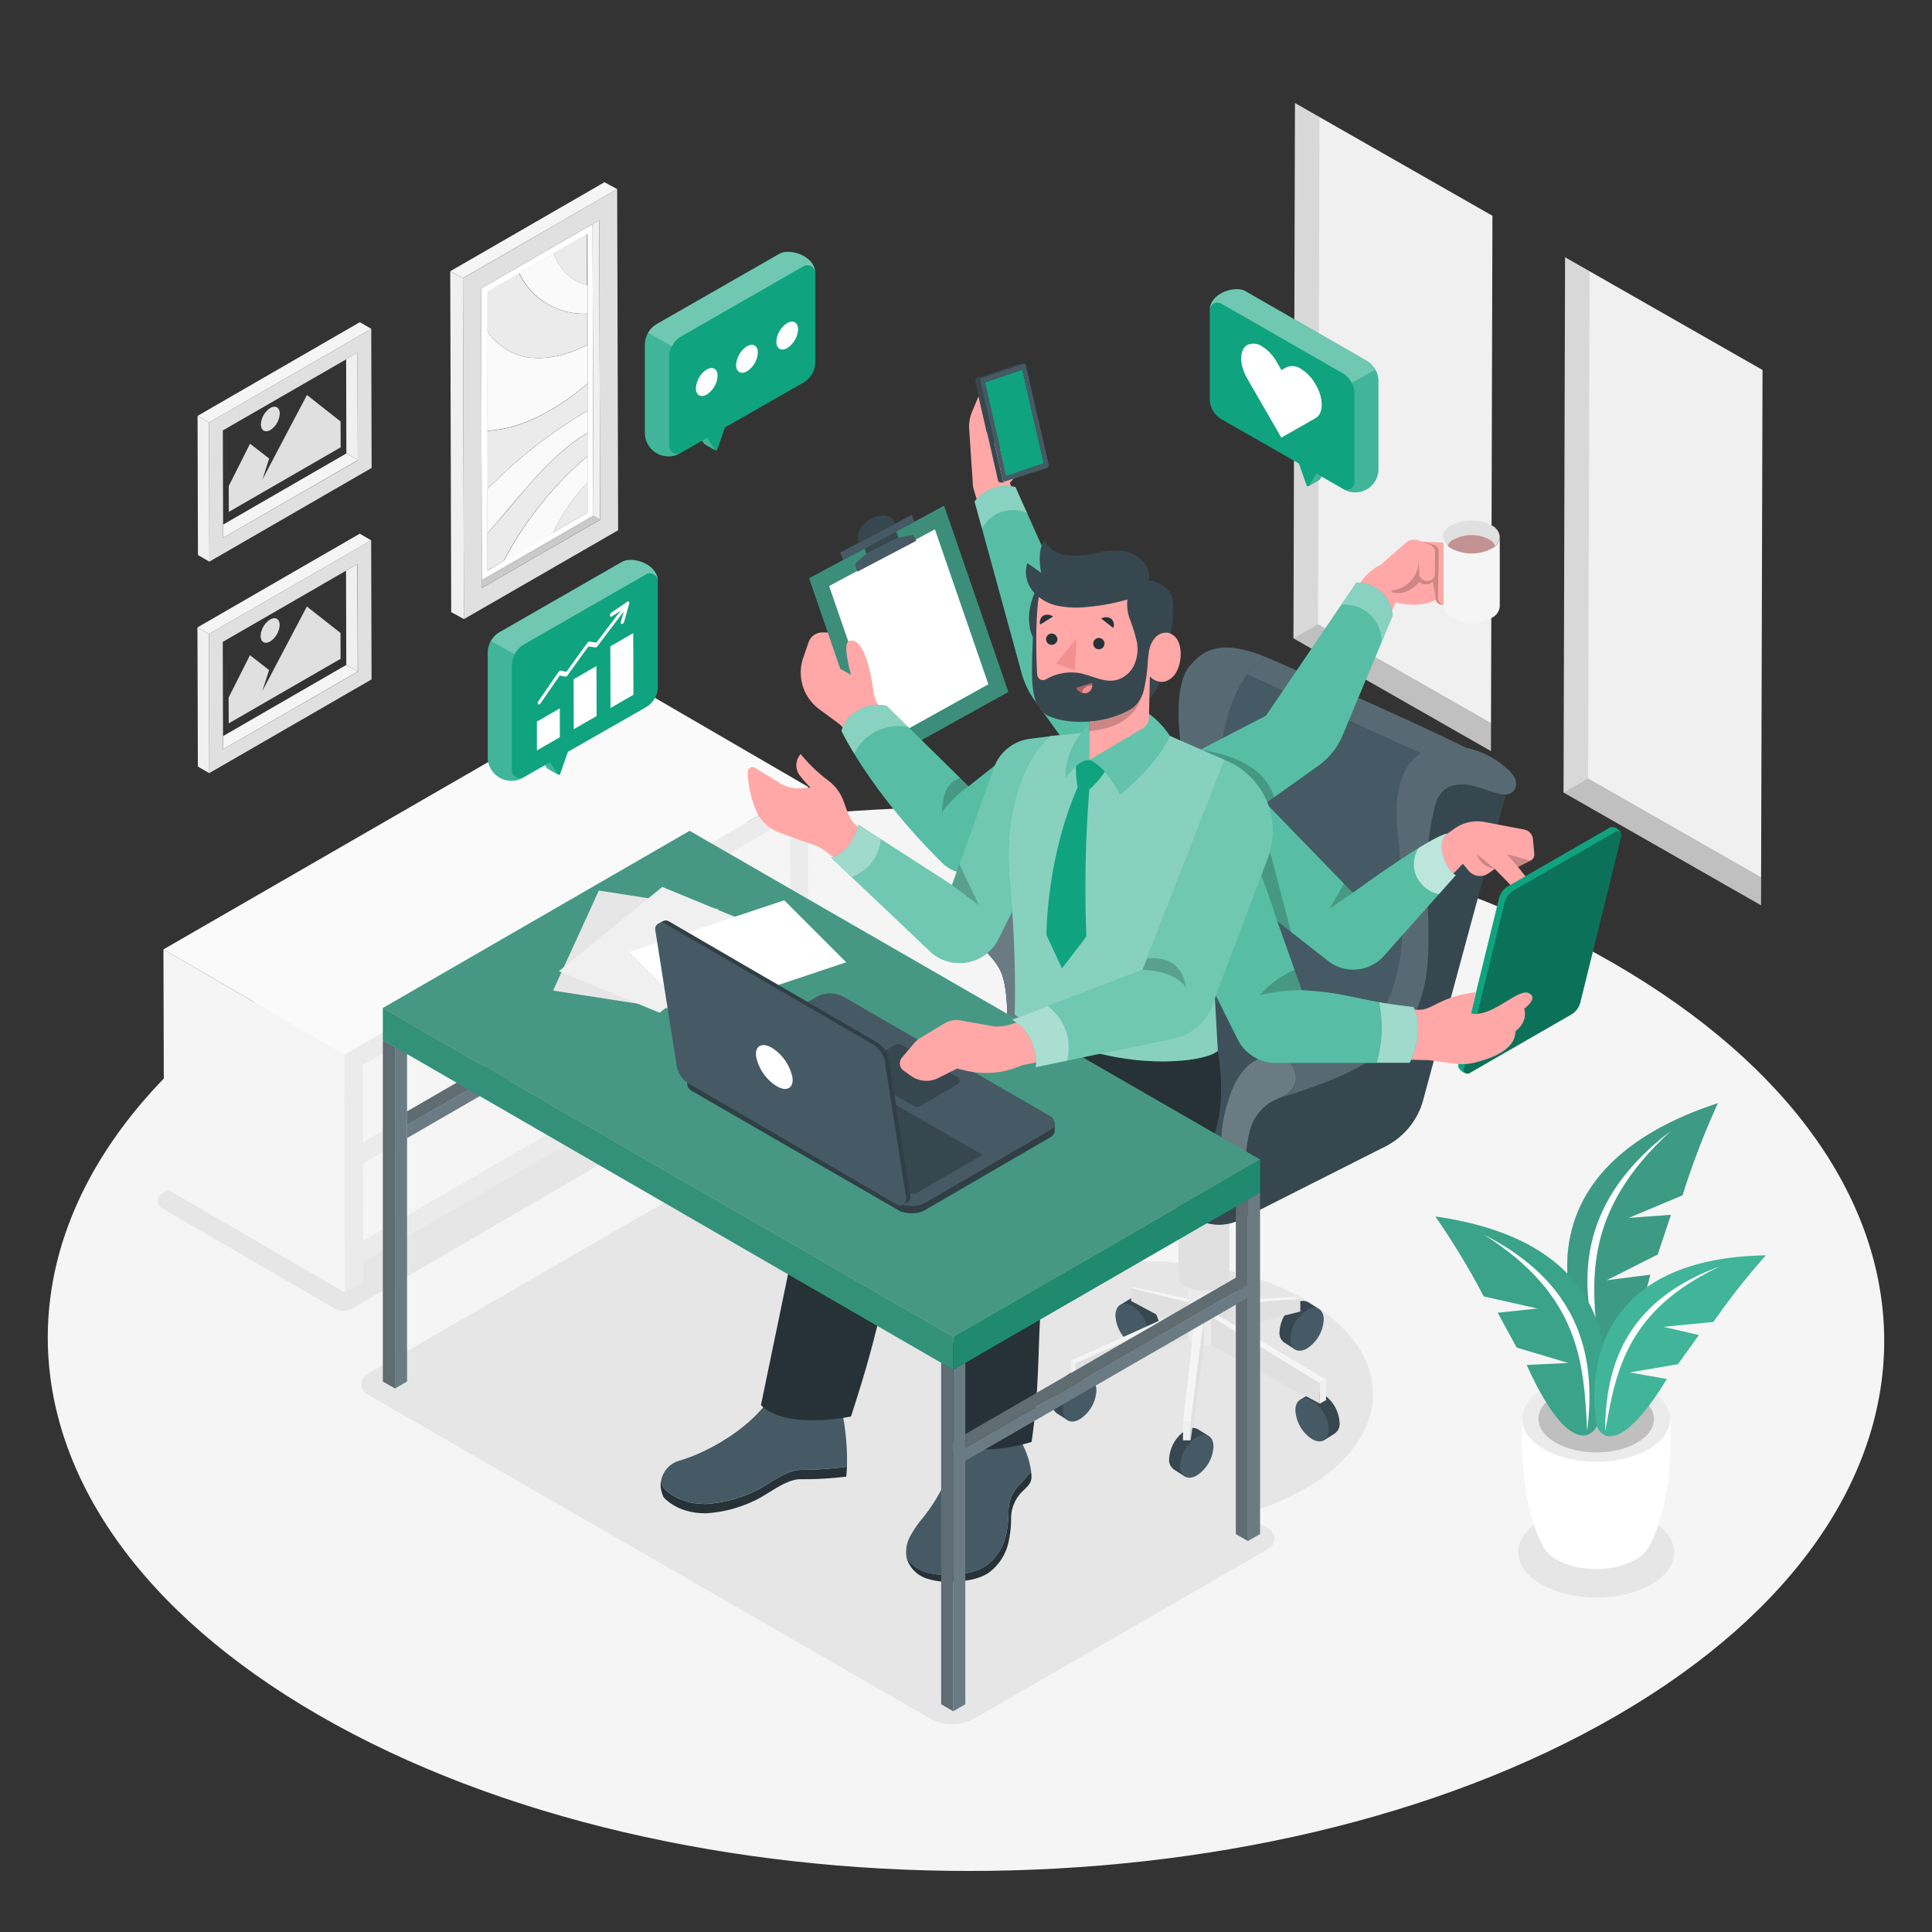 <svg xmlns="http://www.w3.org/2000/svg" viewBox="0 0 500 500"><rect x="0" y="0" width="500" height="500" fill="#333333" stroke="none"/><g id="freepik--Floor--inject-2"><path d="M417.48,249.23c-93.1-53.76-243.56-53.76-336.06,0s-92,140.91,1.09,194.66,243.57,53.75,336.07,0S510.59,303,417.48,249.23Z" style="fill:#f5f5f5"></path></g><g id="freepik--Shadows--inject-2"><path d="M91.17,338.62,220.9,263.14a2.29,2.29,0,0,0,0-4l-45.67-26.55a2.32,2.32,0,0,0-2.31,0L42.05,308.76a2.3,2.3,0,0,0,0,4l44.53,25.87A4.58,4.58,0,0,0,91.17,338.62Z" style="fill:#e6e6e6"></path><path d="M95,355.65l81.88-47.3L242.27,346a43,43,0,0,1,11.65-9.49c23.31-13.46,61-13.46,84.14,0s23,35.28-.27,48.74a70,70,0,0,1-16,6.59l6.57,3.78a3,3,0,0,1,0,5.15l-76,43.86a11.87,11.87,0,0,1-11.87,0L95,360.8A3,3,0,0,1,95,355.65Z" style="fill:#e6e6e6"></path><path d="M427.31,393.49c-7.9-4.57-20.68-4.57-28.54,0s-7.81,12,.09,16.53,20.69,4.57,28.55,0S435.22,398.06,427.31,393.49Z" style="fill:#e6e6e6"></path></g><g id="freepik--Plant--inject-2"><path d="M432.24,367.22l-19.15.56-19.15-.56c-.82,12.93,1.7,26.11,5.18,32.54h0a8.71,8.71,0,0,0,3.79,3.86c5.65,3.26,14.78,3.26,20.39,0a8.47,8.47,0,0,0,3.79-4C430.56,393.19,433.06,380.08,432.24,367.22Z" style="fill:#fff"></path><path d="M426.58,359.38c7.51,4.33,7.54,11.35.09,15.68s-19.57,4.33-27.08,0-7.54-11.35-.08-15.68S419.08,355.05,426.58,359.38Z" style="fill:#ebebeb"></path><path d="M423.62,361.1c5.85,3.38,5.88,8.86.07,12.24s-15.28,3.38-21.13,0-5.88-8.86-.07-12.24S417.76,357.72,423.62,361.1Z" style="fill:#e0e0e0"></path><g style="opacity:0.15"><path d="M423.62,361.1c5.85,3.38,5.88,8.86.07,12.24s-15.28,3.38-21.13,0-5.88-8.86-.07-12.24S417.76,357.72,423.62,361.1Z"></path></g><path d="M444.57,285.52c-43.15,14.12-43.54,43-33.81,63.55,2.45,4.16,9.88,6.39,16.34-19.17l-11.34,1.45L429,324.66l3.43-10.26-11,.82,14-5.88A206.59,206.59,0,0,1,444.57,285.52Z" style="fill:#10A37F"></path><path d="M444.57,285.52c-43.15,14.12-43.54,43-33.81,63.55,2.45,4.16,9.88,6.39,16.34-19.17l-11.34,1.45L429,324.66l3.43-10.26-11,.82,14-5.88A206.59,206.59,0,0,1,444.57,285.52Z" style="opacity:0.2"></path><path d="M444.57,285.52c-43.15,14.12-43.54,43-33.81,63.55,2.45,4.16,9.88,6.39,16.34-19.17l-11.34,1.45L429,324.66l3.43-10.26-11,.82,14-5.88A206.59,206.59,0,0,1,444.57,285.52Z" style="fill:#fff;opacity:0.2"></path><path d="M432.37,292.73C409.61,310,407.56,329.8,414,350.47,411.71,332.27,409.25,313.87,432.37,292.73Z" style="fill:#fff"></path><path d="M371.49,314.84c42.53,6,47.69,32.81,42.05,53.57-1.6,4.28-8.14,7.59-18.41-15.14l10.8-.53-13.41-4-4.9-9L398,338.65l-14-3.15A195.67,195.67,0,0,0,371.49,314.84Z" style="fill:#10A37F"></path><path d="M371.49,314.84c42.53,6,47.69,32.81,42.05,53.57-1.6,4.28-8.14,7.59-18.41-15.14l10.8-.53-13.41-4-4.9-9L398,338.65l-14-3.15A195.67,195.67,0,0,0,371.49,314.84Z" style="fill:#fff;opacity:0.2"></path><path d="M371.49,314.84c42.53,6,47.69,32.81,42.05,53.57-1.6,4.28-8.14,7.59-18.41-15.14l10.8-.53-13.41-4-4.9-9L398,338.65l-14-3.15A195.67,195.67,0,0,0,371.49,314.84Z" style="opacity:0.1"></path><path d="M384.05,319.53c24.06,12.31,29.27,30.4,26.71,50.72C409.86,352.92,409.09,335.38,384.05,319.53Z" style="fill:#fff"></path><path d="M457,324.89c-39,.64-46.66,24.23-43.9,43.57,1,4,6.49,7.76,18.28-11.58l-9.67-1.69,12.54-2.14,5.42-7.54-9.24-2.13,13-1.27A178.26,178.26,0,0,1,457,324.89Z" style="fill:#10A37F"></path><path d="M445.17,327.71c-23.07,8.4-29.78,24.13-29.75,42.73C418.17,354.92,420.83,339.19,445.17,327.71Z" style="fill:#fff"></path><path d="M457,324.89c-39,.64-46.66,24.23-43.9,43.57,1,4,6.49,7.76,18.28-11.58l-9.67-1.69,12.54-2.14,5.42-7.54-9.24-2.13,13-1.27A178.26,178.26,0,0,1,457,324.89Z" style="fill:#fff;opacity:0.2"></path></g><g id="freepik--Windows--inject-2"><polygon points="341.48 30.29 335.14 26.67 334.75 165.19 334.76 165.2 385.85 194.37 385.87 187.11 386.24 55.84 341.48 30.29" style="fill:#f0f0f0"></polygon><polygon points="341.1 161.55 341.48 30.29 335.14 26.67 334.75 165.19 334.76 165.2 341.13 161.57 341.1 161.55" style="opacity:0.1"></polygon><polygon points="385.87 187.11 341.13 161.57 334.76 165.2 385.85 194.37 385.87 187.11" style="opacity:0.2"></polygon><polygon points="411.38 70.2 405.04 66.58 404.65 205.1 404.66 205.11 455.75 234.28 455.77 227.02 456.14 95.75 411.38 70.2" style="fill:#f0f0f0"></polygon><polygon points="411 201.46 411.38 70.2 405.04 66.58 404.65 205.1 404.66 205.11 411.03 201.48 411 201.46" style="opacity:0.1"></polygon><polygon points="455.77 227.02 411.03 201.48 404.66 205.11 455.75 234.28 455.77 227.02" style="opacity:0.2"></polygon></g><g id="freepik--Pictures--inject-2"><polygon points="89.58 92.96 57.67 111.39 57.73 135.77 89.64 117.35 89.58 92.96" style="fill:none"></polygon><polygon points="89.58 92.96 89.64 117.35 92.6 119.07 92.52 91.26 89.58 92.96" style="fill:#f0f0f0"></polygon><polygon points="57.73 135.77 57.74 139.19 92.6 119.07 89.64 117.35 57.73 135.77" style="fill:#f5f5f5"></polygon><path d="M96.08,85.1l-42,24.25.1,36,42-24.25ZM57.74,139.19v-3.42l-.07-24.38L89.58,93l2.94-1.7.08,27.81Z" style="fill:#e0e0e0"></path><polygon points="96.08 85.1 93.13 83.38 51.13 107.63 54.08 109.35 96.08 85.1" style="fill:#f5f5f5"></polygon><polygon points="51.13 107.63 51.23 143.64 54.19 145.36 54.08 109.35 51.13 107.63" style="fill:#f0f0f0"></polygon><polygon points="89.55 147.7 57.64 166.12 57.71 190.51 89.62 172.08 89.55 147.7" style="fill:none"></polygon><polygon points="89.55 147.7 89.62 172.08 92.58 173.8 92.5 146 89.55 147.7" style="fill:#f0f0f0"></polygon><polygon points="57.71 190.51 57.72 193.93 92.58 173.8 89.62 172.08 57.71 190.51" style="fill:#f5f5f5"></polygon><path d="M96.06,139.83l-42,24.25.1,36,42-24.25Zm-38.34,54.1v-3.42l-.07-24.39L89.55,147.7l3-1.7.08,27.8Z" style="fill:#e0e0e0"></path><polygon points="96.06 139.84 93.1 138.12 51.1 162.37 54.06 164.08 96.06 139.84" style="fill:#f5f5f5"></polygon><polygon points="51.1 162.37 51.21 198.38 54.16 200.09 54.06 164.08 51.1 162.37" style="fill:#f0f0f0"></polygon><path d="M138.88,108h0c.38-.18.76-.36,1.15-.56h0C139.64,107.64,139.26,107.82,138.88,108Z" style="fill:none"></path><path d="M138.46,108.2h0l.42-.21h0Z" style="fill:none"></path><polygon points="151.9 60.49 143.17 65.52 134.3 70.64 143.17 65.52 151.9 60.49" style="fill:none"></polygon><polygon points="151.98 89.25 151.95 81.15 151.93 73.76 151.95 81.15 151.98 89.25" style="fill:none"></polygon><path d="M140,107.44l.24-.12-.24.12Z" style="fill:none"></path><polygon points="152.08 124.74 152.06 117.97 152.04 112.05 152.06 117.97 152.08 124.74" style="fill:none"></polygon><path d="M135.07,109.6c1.13-.4,2.26-.87,3.39-1.39h0C137.33,108.73,136.2,109.2,135.07,109.6Z" style="fill:none"></path><polygon points="125.98 85.47 126.05 111.47 126.1 126.54 126.05 111.47 125.98 85.47" style="fill:none"></polygon><path d="M152.06,118l0-5.92-.27.15-.49.29c-4.38,2.64-8.77,6.8-12.86,11.28-.68.75-1.35,1.5-2,2.25-3.45,4-6.82,8.13-10.29,12l0,9.57,4.17-2.41A91.88,91.88,0,0,1,152.06,118Z" style="fill:#ebebeb"></path><path d="M152.1,132.66l0-7.92a50,50,0,0,0-8.88,13Z" style="fill:#ebebeb"></path><path d="M143.2,137.79a50,50,0,0,1,8.88-13l0-6.77a91.88,91.88,0,0,0-21.73,27.25l12.87-7.43Z" style="fill:#fafafa"></path><path d="M138.46,108.2h0" style="fill:none;stroke:gray;stroke-linecap:round;stroke-linejoin:round;stroke-width:0px"></path><path d="M138.88,108h0" style="fill:none;stroke:gray;stroke-linecap:round;stroke-linejoin:round;stroke-width:0px"></path><path d="M134.47,109.81l.6-.21c1.13-.4,2.26-.87,3.39-1.4l.42-.2c.38-.18.76-.36,1.15-.56.66-.33,1.32-.69,2-1.06-.66.37-1.32.73-2,1.06l.24-.12c.58-.3,1.16-.61,1.74-.94l.37-.21.31-.18a63,63,0,0,0,8.93-6.4l.39-.33,0-10c-6.35,3.25-12.6,4.26-17.64,2.69A15.48,15.48,0,0,1,126,85.47l.07,26A30.62,30.62,0,0,0,134.47,109.81Z" style="fill:#fafafa"></path><path d="M138.42,123.77c4.09-4.48,8.48-8.64,12.86-11.28l.49-.29.27-.15v-5.74a124.28,124.28,0,0,0-23.4,17.81c-.84.81-1.69,1.63-2.53,2.42l0,11.52c3.47-3.91,6.84-8.09,10.29-12C137.07,125.27,137.74,124.52,138.42,123.77Z" style="fill:#fafafa"></path><path d="M152,106.31l0-7-.39.33a63,63,0,0,1-8.93,6.4l-.31.18-.37.21c-.58.33-1.16.64-1.74.94l-.24.12-.16.09h0l.16-.09c-.39.2-.77.38-1.15.56l-.42.21c-1.13.52-2.26,1-3.39,1.39l.64-.24-.64.24-.6.21a30.62,30.62,0,0,1-8.42,1.66l0,15.07c.84-.79,1.69-1.61,2.53-2.42A124.28,124.28,0,0,1,152,106.31Z" style="fill:#ebebeb"></path><path d="M152,81.15l0-7.39c-4-.94-7.12-3.87-8.76-8.24l-8.87,5.12A18.32,18.32,0,0,0,152,81.15Z" style="fill:#fafafa"></path><path d="M134.34,91.94c5,1.57,11.29.56,17.64-2.69l0-8.1A18.32,18.32,0,0,1,134.3,70.64L126,75.46l0,10A15.48,15.48,0,0,0,134.34,91.94Z" style="fill:#ebebeb"></path><path d="M153.35,58,124.48,74.64l.22,75.52,28.87-16.67Zm-27.19,89.66,0-9.57,0-11.52,0-15.07-.07-26,0-10,8.35-4.82,8.87-5.12,8.73-5,0,13.27,0,7.39,0,8.1,0,10,0,7v5.74l0,5.92,0,6.77,0,7.92-8.9,5.13h0l-12.87,7.43Z" style="fill:#fff"></path><path d="M139.85,107.54h0" style="fill:none;stroke:gray;stroke-linecap:round;stroke-linejoin:round;stroke-width:0px"></path><path d="M139.87,107.53l.16-.09" style="fill:none;stroke:gray;stroke-linecap:round;stroke-linejoin:round;stroke-width:0px"></path><path d="M142,106.38c-.66.37-1.32.73-2,1.06" style="fill:none;stroke:gray;stroke-linecap:round;stroke-linejoin:round;stroke-width:0px"></path><line x1="140.03" y1="107.44" x2="140.03" y2="107.44" style="fill:none;stroke:gray;stroke-linecap:round;stroke-linejoin:round;stroke-width:0px"></line><path d="M135.07,109.6l.64-.24" style="fill:none;stroke:gray;stroke-linecap:round;stroke-linejoin:round;stroke-width:0px"></path><path d="M151.93,73.76l0-13.27-8.73,5C144.81,69.89,147.92,72.82,151.93,73.76Z" style="fill:#ebebeb"></path><polygon points="153.57 133.49 124.69 150.16 124.7 152.16 155.3 134.5 153.57 133.49" style="fill:#cacaca"></polygon><polygon points="153.35 57.97 153.57 133.49 155.3 134.5 155.08 56.97 153.35 57.97" style="fill:#f0f0f0"></polygon><path d="M159.72,48.93,119.81,72l.25,88.23,39.91-23Zm-35,103.23v-2l-.22-75.52L153.35,58l1.73-1,.22,77.53Z" style="fill:#e0e0e0"></path><polygon points="159.72 48.93 156.43 47.16 116.52 70.2 119.81 71.97 159.72 48.93" style="fill:#f5f5f5"></polygon><polygon points="116.52 70.2 116.77 158.43 120.06 160.2 119.81 71.97 116.52 70.2" style="fill:#f0f0f0"></polygon><polygon points="79.44 102.22 88.14 109.08 88.16 115.77 59.21 132.48 59.2 125.79 64.71 114.83 69.66 118.67 67.91 124.12 70.45 119.28 79.44 102.22" style="fill:#e0e0e0"></polygon><path d="M69.93,105.6c1.36-.79,2.47-.16,2.47,1.41A5.42,5.42,0,0,1,70,111.27c-1.37.78-2.47.15-2.48-1.41A5.42,5.42,0,0,1,69.93,105.6Z" style="fill:#e0e0e0"></path><polygon points="79.42 156.96 88.12 163.81 88.14 170.5 59.19 187.21 59.17 180.52 64.69 169.56 69.64 173.41 67.89 178.85 70.43 174.02 79.42 156.96" style="fill:#e0e0e0"></polygon><path d="M69.91,160.33c1.36-.79,2.47-.16,2.47,1.41A5.39,5.39,0,0,1,69.92,166c-1.36.79-2.47.15-2.47-1.41A5.41,5.41,0,0,1,69.91,160.33Z" style="fill:#e0e0e0"></path></g><g id="freepik--side-table--inject-2"><polygon points="200.09 265.37 204.63 268.01 204.61 262.76 200.09 265.37" style="fill:#e6e6e6"></polygon><polygon points="204.5 237.39 204.5 237.33 204.5 237.33 204.5 237.33 204.5 237.39" style="fill:#787878"></polygon><rect x="149.24" y="205.41" height="127.6" style="fill:#cfcfcf"></rect><polygon points="204.43 211.87 93.9 275.63 93.9 275.63 204.43 211.87" style="fill:#cfcfcf"></polygon><path d="M204.61,262.76l0,5.25,4.72-2.73-.18-61.62-120,69.25.18,61.63L94,331.81l0-5.24,106.09-61.2ZM93.9,275.63h0l110.53-63.76.06,20L94,295.62ZM94,301.09h0L204.5,237.33h0v.06l.06,19.93L94,321.07Z" style="fill:#ebebeb"></path><polygon points="204.56 257.31 204.5 237.39 204.5 237.33 93.97 301.09 93.97 301.09 94.03 321.07 204.56 257.31" style="fill:#f5f5f5"></polygon><polygon points="204.49 231.86 204.43 211.87 93.9 275.63 93.9 275.63 93.96 295.62 204.49 231.86" style="fill:#f5f5f5"></polygon><polygon points="89.12 272.91 42.3 245.7 42.47 307.32 89.3 334.54 89.12 272.91" style="fill:#f5f5f5"></polygon><polygon points="89.12 272.91 209.18 203.66 162.35 176.45 42.3 245.7 89.12 272.91" style="fill:#fafafa"></polygon></g><g id="freepik--Character--inject-2"><path d="M273.65,365.86h0l2.7,1.72,0,0h0a3,3,0,0,0,3-.32,9.45,9.45,0,0,0,4.31-7.45,3.07,3.07,0,0,0-1.21-2.73h0l0,0,0,0-.8-.5,25.85-10.51a1.9,1.9,0,0,0,1,1.51l-2.33,20.33v2.75a9.65,9.65,0,0,0-3.56,6.94,3,3,0,0,0,1.35,2.8h0l2.7,1.72.05,0h0a3.07,3.07,0,0,0,3-.32,9.47,9.47,0,0,0,4.31-7.46,3.07,3.07,0,0,0-1.21-2.73h0l0,0,0,0L310,369.87h0a2.37,2.37,0,0,0-1.44-.32l3-21.18h0a6.56,6.56,0,0,0,1.89-.3h0l24.48,13.23-1.41.89,0,0,0,0h0a3,3,0,0,0-1.21,2.73,9.47,9.47,0,0,0,4.3,7.45,3,3,0,0,0,3,.32h0l0,0,2.7-1.72h0a3,3,0,0,0,1.34-2.81,9.59,9.59,0,0,0-3.5-6.89V357L320.4,343.48l12-3a8.82,8.82,0,0,0-1.28,4.27,3,3,0,0,0,1.35,2.81h0l2.7,1.73.05,0h0a3,3,0,0,0,3-.32,9.47,9.47,0,0,0,4.3-7.45,3,3,0,0,0-1.21-2.73h0l0,0,0,0L338.56,337h0a2.55,2.55,0,0,0-2-.2v-.68l-1.46-.5-19.53,1v-3.45c.21-.1.42-.18.61-.29a3.31,3.31,0,0,0,1.94-2.68V307.65H305v22.59a3.25,3.25,0,0,0,1.91,2.68,6.31,6.31,0,0,0,.64.31v2.9l-14.11-3.05-.68.27v2.59l0,0h0L290,337.68l0,0,0,0h0a3,3,0,0,0-1.21,2.73,9.31,9.31,0,0,0,2.13,5.5l-13.64,6.14v3.23a5.68,5.68,0,0,0-.56.27,9.51,9.51,0,0,0-4.31,7.45A3,3,0,0,0,273.65,365.86Zm8.13-14.57,9.88-4.4h0l-13.36,5.94Zm17.47-11.11,2,1.07-1.38.63A9.92,9.92,0,0,0,299.25,340.18Zm8.27-.36-7.44,3.31h0Z" style="fill:#e0e0e0"></path><path d="M339.21,342.49l2.16-3.7L338.56,337h0a3,3,0,0,0-3.12.26,9.54,9.54,0,0,0-4.31,7.45,3,3,0,0,0,1.35,2.81h0l2.76,1.76,2.27-3.9A10.33,10.33,0,0,0,339.21,342.49Z" style="fill:#37474f"></path><path d="M338.25,339.05c2.38-1.37,4.32-.27,4.33,2.47a9.47,9.47,0,0,1-4.3,7.45c-2.39,1.38-4.33.28-4.34-2.47A9.51,9.51,0,0,1,338.25,339.05Z" style="fill:#455a64"></path><path d="M292.05,341.44l-2.16-3.71L292.7,336h0a3,3,0,0,1,3.12.26,9.47,9.47,0,0,1,4.3,7.45,2.94,2.94,0,0,1-1.34,2.8h0L296,348.24l-2.28-3.91A10.35,10.35,0,0,1,292.05,341.44Z" style="fill:#37474f"></path><path d="M293,338c-2.38-1.38-4.32-.28-4.33,2.46a9.5,9.5,0,0,0,4.3,7.46c2.39,1.37,4.33.27,4.34-2.47A9.51,9.51,0,0,0,293,338Z" style="fill:#455a64"></path><path d="M307.52,332.26h8v13.8h0a2,2,0,0,1-1.18,1.64,6.23,6.23,0,0,1-5.67,0,2,2,0,0,1-1.16-1.64h0Z" style="fill:#ebebeb"></path><polygon points="336.52 336.13 336.52 339.42 315.53 344.71 315.53 337.74 336.52 336.13" style="fill:#e0e0e0"></polygon><polygon points="336.52 336.13 335.06 335.63 315.53 336.66 315.53 337.74 336.52 336.13" style="fill:#f5f5f5"></polygon><path d="M338.62,366l-2.16-3.7,2.81-1.78h0a3,3,0,0,1,3.12.26,9.5,9.5,0,0,1,4.3,7.45,3,3,0,0,1-1.34,2.81h0l-2.76,1.75-2.28-3.9A10.4,10.4,0,0,1,338.62,366Z" style="fill:#37474f"></path><path d="M339.58,362.52c-2.38-1.38-4.32-.28-4.33,2.46a9.47,9.47,0,0,0,4.3,7.45c2.39,1.38,4.33.28,4.34-2.46A9.51,9.51,0,0,0,339.58,362.52Z" style="fill:#455a64"></path><path d="M310.67,375.36l2.17-3.71L310,369.87h0a3,3,0,0,0-3.12.26,9.51,9.51,0,0,0-4.31,7.45,3,3,0,0,0,1.35,2.8h0l2.75,1.76,2.28-3.91A10.11,10.11,0,0,0,310.67,375.36Z" style="fill:#37474f"></path><path d="M309.72,371.92c2.38-1.38,4.32-.27,4.33,2.46a9.47,9.47,0,0,1-4.31,7.46c-2.38,1.37-4.32.27-4.33-2.47A9.47,9.47,0,0,1,309.72,371.92Z" style="fill:#455a64"></path><path d="M280.37,360.82l2.17-3.7-2.81-1.78h0a3,3,0,0,0-3.12.26,9.51,9.51,0,0,0-4.31,7.45,3,3,0,0,0,1.35,2.81h0l2.75,1.75,2.28-3.9A10.3,10.3,0,0,0,280.37,360.82Z" style="fill:#37474f"></path><path d="M279.42,357.39c2.38-1.38,4.32-.28,4.33,2.46a9.45,9.45,0,0,1-4.31,7.45c-2.38,1.38-4.32.28-4.33-2.46A9.45,9.45,0,0,1,279.42,357.39Z" style="fill:#455a64"></path><polygon points="341.56 357.94 341.56 363.26 313.46 348.08 313.46 340.73 341.56 357.94" style="fill:#e0e0e0"></polygon><polygon points="343.19 357.02 315.07 340.32 313.46 340.73 341.56 357.94 343.19 357.02" style="fill:#f5f5f5"></polygon><polygon points="343.19 362.35 341.56 363.26 341.56 357.94 343.19 357.02 343.19 362.35" style="fill:#f0f0f0"></polygon><polygon points="311.57 340.73 308.14 367.9 308.14 372.75 311.57 348.38 311.57 340.73" style="fill:#e0e0e0"></polygon><rect x="306.16" y="367.9" width="1.98" height="4.86" style="fill:#f0f0f0"></rect><polygon points="306.16 367.9 309.28 340.73 311.57 340.73 308.14 367.9 306.16 367.9" style="fill:#f5f5f5"></polygon><polygon points="278.3 352.83 278.3 357.94 307.52 346.06 307.52 339.82 278.3 352.83" style="fill:#e0e0e0"></polygon><polygon points="277.17 357.18 278.3 357.94 278.3 352.83 277.17 352.1 277.17 357.18" style="fill:#f0f0f0"></polygon><polygon points="281.78 351.29 278.3 352.83 277.17 352.1 307.52 338.43 307.52 339.82 281.78 351.29" style="fill:#f5f5f5"></polygon><polygon points="292.73 333.35 292.73 336.69 301.25 341.25 307.52 338.43 307.52 337.06 292.73 333.35" style="fill:#e0e0e0"></polygon><polygon points="292.73 333.35 293.4 333.08 307.52 336.13 307.52 337.06 292.73 333.35" style="fill:#f5f5f5"></polygon><path d="M305,307.65h13.11v22.59h0a3.31,3.31,0,0,1-1.94,2.68,10.21,10.21,0,0,1-9.26,0,3.25,3.25,0,0,1-1.91-2.68h0Z" style="fill:#e0e0e0"></path><path d="M253.36,271.35a7.25,7.25,0,0,1,2.49-2.41l4.9-2.51c0-17.47-2.58-15.76-7.39-22.61s2.56-11.11,8.12-8.07h0s31.06,9.14,39.28,1.07c10.22-10,5.94-35.32,4.72-45.22s0-16.75,2.74-19.64,6.7-7.16,19.56-1.83c0,0,34.67,15,51.64,23.4A22.82,22.82,0,0,1,390.11,199a7.18,7.18,0,0,1,2,2.59,3.06,3.06,0,0,1-.38,3.08,3,3,0,0,1-2,.92l-21.42,79.13a19,19,0,0,1-9.72,11.95L321.1,315.58a12.54,12.54,0,0,1-11.51-.11l-53.4-28.37C250.86,284.06,250.36,275.9,253.36,271.35Z" style="fill:#37474f"></path><path d="M253.36,271.35a8.36,8.36,0,0,0,2.83,2.68l53.4,28.36a12.51,12.51,0,0,0,11.51.12l37.41-18.95a19,19,0,0,0,9.72-11.95l18-66.68.91.28a7.3,7.3,0,0,0,2.36.35h.1l-21.42,79.13a19,19,0,0,1-9.72,11.95L321.1,315.58a12.54,12.54,0,0,1-11.51-.11l-53.4-28.37C250.86,284.06,250.36,275.9,253.36,271.35Z" style="fill:#37474f"></path><path d="M255.85,268.94l38.69-19.85,51,26.22c-1.66.4-3.34.73-5,1.07-4.38.88-8.85,1.85-12.66,4.19s-6.88,6.35-6.91,10.82l1.36,10.51h0l-1.18.61a12.51,12.51,0,0,1-11.51-.12L256.19,274a8.36,8.36,0,0,1-2.83-2.68A7.25,7.25,0,0,1,255.85,268.94Z" style="fill:#455a64"></path><path d="M255.85,268.94l38.69-19.85,51,26.22c-1.66.4-3.34.73-5,1.07-4.38.88-8.85,1.85-12.66,4.19s-6.88,6.35-6.91,10.82l1.36,10.51h0l-1.18.61a12.51,12.51,0,0,1-11.51-.12L256.19,274a8.36,8.36,0,0,1-2.83-2.68A7.25,7.25,0,0,1,255.85,268.94Z" style="opacity:0.1"></path><path d="M261.48,235.75s31.06,9.14,39.28,1.07c10.22-10,5.94-35.32,4.72-45.22s0-16.75,2.74-19.64,6.7-7.16,19.56-1.83c-13,6.7-14.69,38.54-10.58,51.32-10.2,10.5-9.5,26.76-9.7,34.31,0,0-26.53,6.48-40.39,14.1Z" style="fill:#455a64"></path><path d="M261.48,235.75s31.06,9.14,39.28,1.07c10.22-10,5.94-35.32,4.72-45.22s0-16.75,2.74-19.64,6.7-7.16,19.56-1.83c-13,6.7-14.69,38.54-10.58,51.32-10.2,10.5-9.5,26.76-9.7,34.31,0,0-26.53,6.48-40.39,14.1Z" style="fill:#fff;opacity:0.1"></path><path d="M267.11,269.86l-6.36-3.43c0-17.47-2.58-15.76-7.39-22.61s2.56-11.11,8.12-8.07S269.28,248,267.11,269.86Z" style="fill:#455a64"></path><path d="M267.11,269.86l-6.36-3.43c0-17.47-2.58-15.76-7.39-22.61s2.56-11.11,8.12-8.07S269.28,248,267.11,269.86Z" style="fill:#fff;opacity:0.2"></path><path d="M327.78,170.13s34.8,15.07,51.73,23.45l-1.23,6.18-55.49-25.2A14.8,14.8,0,0,1,327.78,170.13Z" style="fill:#455a64"></path><path d="M327.78,170.13s34.8,15.07,51.73,23.45l-1.23,6.18-55.49-25.2A14.8,14.8,0,0,1,327.78,170.13Z" style="fill:#fff;opacity:0.1"></path><path d="M317.2,221.45c-3.51-10.91-2.79-35.7,5.59-46.89l55.49,25.2L365.6,263.33l-20.1,12-38-19.55C307.7,248.21,307,232,317.2,221.45Z" style="fill:#455a64"></path><path d="M351.55,234.2c-.94-.55-1.71-.11-1.71,1a3.72,3.72,0,0,0,1.7,2.94c.94.55,1.7.11,1.71-1A3.75,3.75,0,0,0,351.55,234.2Z" style="fill:#455a64"></path><path d="M343,229.15c-.94-.54-1.71-.11-1.71,1a3.77,3.77,0,0,0,1.7,2.95c.94.54,1.71.1,1.71-1A3.75,3.75,0,0,0,343,229.15Z" style="fill:#455a64"></path><path d="M334.37,224.1c-.94-.54-1.7-.1-1.71,1a3.75,3.75,0,0,0,1.7,2.94c.94.54,1.71.11,1.71-1A3.74,3.74,0,0,0,334.37,224.1Z" style="fill:#455a64"></path><path d="M325.79,219.06c-1-.55-1.71-.11-1.72,1a3.75,3.75,0,0,0,1.7,2.94c1,.55,1.71.11,1.71-1A3.71,3.71,0,0,0,325.79,219.06Z" style="fill:#455a64"></path><g style="opacity:0.2"><path d="M351.55,234.2c-.94-.55-1.71-.11-1.71,1a3.72,3.72,0,0,0,1.7,2.94c.94.55,1.7.11,1.71-1A3.75,3.75,0,0,0,351.55,234.2Z" style="fill:#fff"></path><path d="M343,229.15c-.94-.54-1.71-.11-1.71,1a3.77,3.77,0,0,0,1.7,2.95c.94.54,1.71.1,1.71-1A3.75,3.75,0,0,0,343,229.15Z" style="fill:#fff"></path><path d="M334.37,224.1c-.94-.54-1.7-.1-1.71,1a3.75,3.75,0,0,0,1.7,2.94c.94.54,1.71.11,1.71-1A3.74,3.74,0,0,0,334.37,224.1Z" style="fill:#fff"></path><path d="M325.79,219.06c-1-.55-1.71-.11-1.72,1a3.75,3.75,0,0,0,1.7,2.94c1,.55,1.71.11,1.71-1A3.71,3.71,0,0,0,325.79,219.06Z" style="fill:#fff"></path></g><path d="M327.83,280.57c3.81-2.34,8.28-3.31,12.66-4.19,1.67-.34,3.35-.67,5-1.07a31,31,0,0,0,7.75-2.83c6.14-3.39,10.26-9.73,12.24-16.46s2-13.86,1.6-20.86-1.28-14-1.07-21c.12-4.08.74-8.45,3.5-11.45s7.44-4.06,11.6-3.5a24,24,0,0,1,4,.95l1.85,2.15-.71,2.62-18,66.68a19,19,0,0,1-8.29,11.13c-.47.29-.94.57-1.43.82L322.28,301.9l-1.36-10.51C321,286.92,324,282.91,327.83,280.57Z" style="fill:#37474f"></path><path d="M327.78,273.4c13.25-3.77,26.27-4.26,31.06-13.78S364,237,361.59,214.13a34.22,34.22,0,0,1,.21-8.84c1.41-8.54,6.55-12.19,12.46-12.28a23,23,0,0,1,15.85,6,7.18,7.18,0,0,1,2,2.59,3.06,3.06,0,0,1-.38,3.08,3,3,0,0,1-2,.92h-.1a7.3,7.3,0,0,1-2.36-.35l-.91-.28c-1.62-.51-3.21-1.12-4.86-1.53a10.63,10.63,0,0,0-6,0,6.34,6.34,0,0,0-3.83,4.27c-5.58,18.25,1.5,37.86-4.78,52.93-5.14,13.7-22.9,19.39-35.43,23.45h0a7.61,7.61,0,0,0,3.12-2.27,5.26,5.26,0,0,0-.48-6.35A7,7,0,0,0,327.78,273.4Z" style="fill:#455a64"></path><path d="M327.78,273.4c13.25-3.77,26.27-4.26,31.06-13.78S364,237,361.59,214.13a34.22,34.22,0,0,1,.21-8.84c1.41-8.54,6.55-12.19,12.46-12.28a23,23,0,0,1,15.85,6,7.18,7.18,0,0,1,2,2.59,3.06,3.06,0,0,1-.38,3.08,3,3,0,0,1-2,.92h-.1a7.3,7.3,0,0,1-2.36-.35l-.91-.28c-1.62-.51-3.21-1.12-4.86-1.53a10.63,10.63,0,0,0-6,0,6.34,6.34,0,0,0-3.83,4.27c-5.58,18.25,1.5,37.86-4.78,52.93-5.14,13.7-22.9,19.39-35.43,23.45h0a7.61,7.61,0,0,0,3.12-2.27,5.26,5.26,0,0,0-.48-6.35A7,7,0,0,0,327.78,273.4Z" style="fill:#fff;opacity:0.1"></path><path d="M318.59,282.78a19.79,19.79,0,0,1,3.39-5.94,10.19,10.19,0,0,1,5.8-3.44,7,7,0,0,1,6.27,2,5.26,5.26,0,0,1,.48,6.35,7.61,7.61,0,0,1-3.12,2.27,29.31,29.31,0,0,0-2.92,1.44,12.29,12.29,0,0,0-5,7.07,36.81,36.81,0,0,0-1.16,8.76l-.05.57-6.2-3.44A38,38,0,0,1,318.59,282.78Z" style="fill:#455a64"></path><path d="M318.59,282.78a19.79,19.79,0,0,1,3.39-5.94,10.19,10.19,0,0,1,5.8-3.44,7,7,0,0,1,6.27,2,5.26,5.26,0,0,1,.48,6.35,7.61,7.61,0,0,1-3.12,2.27,29.31,29.31,0,0,0-2.92,1.44,12.29,12.29,0,0,0-5,7.07,36.81,36.81,0,0,0-1.16,8.76l-.05.57-6.2-3.44A38,38,0,0,1,318.59,282.78Z" style="fill:#fff;opacity:0.2"></path><path d="M359.44,153v2.61c4.05.8,8,1.67,12.17-.39l-.23-4.52V145l-4.25-.45Z" style="fill:#ffa8a7"></path><path d="M359.44,153c4.62,1.91,7.89-2.39,7.89-2.39a2.52,2.52,0,0,0,3.48-.15l.8,4.76v-11.8l-5.45.24-7.34,7.25Z" style="opacity:0.2"></path><path d="M367.81,140.15l7.42.37a2.22,2.22,0,0,1,2,1.67h0a32.07,32.07,0,0,1,1,7.92v3.94a2.67,2.67,0,0,1-.78,1.89h0a2.67,2.67,0,0,1-2.16.77l-2.36-.24a1.49,1.49,0,0,1-1.35-1.41l-.22-4.4V143a2.17,2.17,0,0,0-1.42-2Z" style="fill:#ffa8a7"></path><path d="M357.4,146.12l6.41-5.64a3.23,3.23,0,0,1,3.23-.61l2.92,1.06a2.17,2.17,0,0,1,1.42,2v5.43a2,2,0,0,1-2.25,2h0a2,2,0,0,1-1.83-1.94l-.17-4a7.73,7.73,0,0,1-7.69,8.43Z" style="fill:#ffa8a7"></path><path d="M372.14,154.73l.21-11.88a1.92,1.92,0,0,0-1.45-1.91l-3.09-.79,2.15.78a2.17,2.17,0,0,1,1.42,2v7.69l.22,4.4a1.49,1.49,0,0,0,1.35,1.41l.59.06-.5-.27A1.67,1.67,0,0,1,372.14,154.73Z" style="opacity:0.2"></path><path d="M357.4,146.12h0a13.68,13.68,0,0,0-5.31,4.61l-23.73,35-25.12,12.11,13.69,17.58,21.68-16.82a23.65,23.65,0,0,0,6.94-8.74l15.68-34Z" style="fill:#ffa8a7"></path><path d="M360.44,159.25a9.21,9.21,0,0,0-9.42-8.48l-23.38,34.45-24.4,12.66,13.69,17.58,24.27-17.31a18.42,18.42,0,0,0,6.29-7.89Z" style="fill:#10A37F"></path><path d="M360.44,159.25a9.21,9.21,0,0,0-9.42-8.48l-23.38,34.45-24.4,12.66,13.69,17.58,24.27-17.31a18.42,18.42,0,0,0,6.29-7.89Z" style="fill:#fff;opacity:0.3"></path><path d="M357.42,153.13a9.35,9.35,0,0,0-6.4-2.36l-3.91,5.75a9.58,9.58,0,0,1,10.48,9.55l2.85-6.82A9.36,9.36,0,0,0,357.42,153.13Z" style="fill:#fff;opacity:0.3"></path><path d="M375.73,141.94a11.31,11.31,0,0,0,10.29,0,3.59,3.59,0,0,0,2.12-3,3.65,3.65,0,0,0-2.15-3,11.33,11.33,0,0,0-10.3,0,3.15,3.15,0,0,0,0,6Z" style="fill:#e0e0e0"></path><path d="M376.43,144.72a9.81,9.81,0,0,0,8.89,0,3.09,3.09,0,0,0,1.82-2.57,3.16,3.16,0,0,0-1.85-2.58,9.81,9.81,0,0,0-8.89,0,2.72,2.72,0,0,0,0,5.15Z" style="fill:#f28f8f"></path><path d="M376.43,144.72a9.81,9.81,0,0,0,8.89,0,3.09,3.09,0,0,0,1.82-2.57,3.16,3.16,0,0,0-1.85-2.58,9.81,9.81,0,0,0-8.89,0,2.72,2.72,0,0,0,0,5.15Z" style="opacity:0.3"></path><path d="M376.43,144.72a9.81,9.81,0,0,0,8.89,0,3.09,3.09,0,0,0,1.82-2.57,3.16,3.16,0,0,0-1.85-2.58,9.81,9.81,0,0,0-8.89,0,2.72,2.72,0,0,0,0,5.15Z" style="fill:#fff;opacity:0.3"></path><path d="M388.14,139a3.59,3.59,0,0,1-2.12,3,11.31,11.31,0,0,1-10.29,0,3.63,3.63,0,0,1-2.15-3h0v17.91h0a3.65,3.65,0,0,0,2.15,3,11.38,11.38,0,0,0,10.29,0,3.61,3.61,0,0,0,2.12-3h0V139Z" style="fill:#f5f5f5"></path><path d="M310.77,194c13.72,2.27,17.54,7.81,19,12.31l-12.86,9.18-13.69-17.58Z" style="opacity:0.2"></path><polygon points="209.4 149.65 226.21 198.35 260.95 179.07 244.33 130.9 209.4 149.65" style="fill:#10A37F"></polygon><polygon points="209.4 149.65 226.21 198.35 260.95 179.07 244.33 130.9 209.4 149.65" style="opacity:0.3"></polygon><polygon points="209.4 149.65 226.21 198.35 260.95 179.07 244.33 130.9 209.4 149.65" style="fill:#fff;opacity:0.2"></polygon><polygon points="255.79 177.09 241.95 136.99 214.58 151.67 228.56 192.2 255.79 177.09" style="fill:#fff"></polygon><polygon points="237.13 139.96 221.91 147.94 221.25 145.91 224.21 143.31 232.54 139.13 236.33 138.42 237.13 139.96" style="fill:#455a64"></polygon><polygon points="232.54 139.13 231.88 137.58 223.75 141.95 224.21 143.31 232.54 139.13" style="fill:#37474f"></polygon><polygon points="236.61 135.05 218.21 144.92 217.42 143 235.98 133.26 236.61 135.05" style="fill:#455a64"></polygon><path d="M231.63,135.54c-1.6-5.06-11.22-.29-9.34,4.91Z" style="fill:#37474f"></path><path d="M264.92,192.2l-14.3,13.42-22.29-21.93a7.75,7.75,0,0,1-2.26-4.57c-1.06-8.32-3.37-14.26-6.33-13.21-1.86.65.52,8.75.52,8.75l-2.78-1.58-3.24-9.4h-1.46a3.71,3.71,0,0,0-3.5,2.49l-1.39,4A11.79,11.79,0,0,0,212,183.52l4.89,3.62a7.5,7.5,0,0,1,1.87,2c9.62,14.58,19.9,27,26.14,33.41a6.67,6.67,0,0,0,8.44.87c13.64-9,24.92-24.26,24.92-24.26Z" style="fill:#ffa8a7"></path><path d="M217.77,189.15a8.78,8.78,0,0,1,4.32-5.35,10.33,10.33,0,0,1,7.38-1.12l21.2,20.83,14.25-11.31,13.35,6.94c-9.19,12.89-17.84,20.76-23.31,25a8.29,8.29,0,0,1-10.88-.61C225.32,205.12,217.77,189.15,217.77,189.15Z" style="fill:#10A37F"></path><path d="M217.77,189.15a8.78,8.78,0,0,1,4.32-5.35,10.33,10.33,0,0,1,7.38-1.12l21.2,20.83,14.25-11.31,13.35,6.94c-9.19,12.89-17.84,20.76-23.31,25a8.29,8.29,0,0,1-10.88-.61C225.32,205.12,217.77,189.15,217.77,189.15Z" style="fill:#fff;opacity:0.3"></path><path d="M226.05,189.65a12.94,12.94,0,0,1,9-1.49l-5.57-5.48a10.33,10.33,0,0,0-7.38,1.12,8.78,8.78,0,0,0-4.32,5.35s1,2.19,3.3,5.88A12.92,12.92,0,0,1,226.05,189.65Z" style="fill:#fff;opacity:0.3"></path><path d="M250.67,203.51a27.73,27.73,0,0,0-6.88,6.71c.17-5.6,1.84-7.91,4.72-8.83Z" style="opacity:0.2"></path><path d="M319.44,199.42l30.71,33.48,26.35-18.5a10.08,10.08,0,0,1,7.72-1.66l10.24,1.94a2.84,2.84,0,0,1,2.28,2.54l.33,3.76a1.79,1.79,0,0,1-1,1.77l-3.22,1.61,2.4,3a2.13,2.13,0,0,1-.33,3h0a2.12,2.12,0,0,1-2.86-.17l-5.2-5.33L385.23,226a3.83,3.83,0,0,1-5.16-.67l-1.49-1.79-21.43,22.31a9.48,9.48,0,0,1-12.71.86L315.73,224Z" style="fill:#ffa8a7"></path><path d="M386.87,224.85,382.14,221h0a5.52,5.52,0,0,0,4.27,3.73Z" style="opacity:0.2"></path><polygon points="392.86 224.36 389.97 221.04 396.08 222.75 392.86 224.36" style="opacity:0.2"></polygon><path d="M374.62,215.72c-3.67,2.57.08,10.06,2.15,10.75l-18.61,20.91a10.62,10.62,0,0,1-14.47,1.3l-29.08-22.79,1.12-1.87,3.71-24.6,30.67,31.65S370,216.48,374.62,215.72Z" style="fill:#10A37F"></path><path d="M374.62,215.72c-3.67,2.57.08,10.06,2.15,10.75l-18.61,20.91a10.62,10.62,0,0,1-14.47,1.3l-29.08-22.79,1.12-1.87,3.71-24.6,30.67,31.65S370,216.48,374.62,215.72Z" style="fill:#fff;opacity:0.3"></path><path d="M374.62,215.72c-1.41.23-4.27,1.77-7.55,3.79a8.16,8.16,0,0,0-.74,6.71,8.3,8.3,0,0,0,6.06,5.18l4.38-4.93C374.7,225.78,371,218.29,374.62,215.72Z" style="fill:#fff;opacity:0.6"></path><polygon points="319.44 199.43 324.52 204.67 334.14 241.2 314.61 225.89 315.73 224.01 319.44 199.43" style="opacity:0.2"></polygon><polygon points="350.11 231.07 344.11 235.15 347.81 228.69 350.11 231.07" style="opacity:0.2"></polygon><path d="M377.41,275.51l10.53-43a5.07,5.07,0,0,1,2.4-3.19l26.29-15.14a.91.91,0,0,1,.5-.13h0a2.47,2.47,0,0,1,2.38,1.67h0a1,1,0,0,1,.07.67L409,259.39a5.1,5.1,0,0,1-2.4,3.19l-26.29,15.14a1,1,0,0,1-.69.11h0a3,3,0,0,1-2.19-1.66l0-.08s0,0,0,0h0A1,1,0,0,1,377.41,275.51Z" style="fill:#10A37F"></path><path d="M378.85,276.59l10.54-43a5.07,5.07,0,0,1,2.4-3.19l26.29-15.14a1,1,0,0,1,1.5,1.12L409,259.39a5.1,5.1,0,0,1-2.4,3.19l-26.29,15.14a1,1,0,0,1-1.5-1.13Z" style="opacity:0.3"></path><path d="M395.58,257c-2.8-1.23-9.43,6.41-14.9,5.3l1.37-5.52c-8.58,1-11,4.1-14,4.51a28.31,28.31,0,0,1-5.62-.23,26.27,26.27,0,0,1,.06,13.18c3,0,5.17.09,5.93.09,3.88,0,8.42,1.65,12.63.81,8-1.89,11.12-4.8,11.15-8.26,0,0,3.28-2.23,2.26-5.8C394.43,261.06,398.38,258.22,395.58,257Z" style="fill:#ffa8a7"></path><path d="M356.91,259.36c-7.52-1.33-10.82-2.62-20-3.09l-6.35-17.81h0c-2.88-8.94-9.71-28.7-15.62-34.7-17,3.63-18.27,11.4-3,48,1.12,2.71,5.4,11.31,8.4,17.27a11,11,0,0,0,9.8,6.05h26.09A32.85,32.85,0,0,0,356.91,259.36Z" style="fill:#10A37F"></path><path d="M365.79,260.61c-3.62-.4-6.46-.83-8.88-1.25a32.85,32.85,0,0,1-.65,15.68h8.57S369,266.92,365.79,260.61Z" style="fill:#10A37F"></path><path d="M356.91,259.36c-7.52-1.33-10.82-2.62-20-3.09l-6.35-17.81h0c-2.88-8.94-9.71-28.7-15.62-34.7-17,3.63-18.27,11.4-3,48,1.12,2.71,5.4,11.31,8.4,17.27a11,11,0,0,0,9.8,6.05h26.09A32.85,32.85,0,0,0,356.91,259.36Z" style="fill:#fff;opacity:0.3"></path><path d="M365.79,260.61c-3.62-.4-6.46-.83-8.88-1.25a32.85,32.85,0,0,1-.65,15.68h8.57S369,266.92,365.79,260.61Z" style="fill:#fff;opacity:0.6"></path><path d="M336.93,256.27A45.64,45.64,0,0,0,326,257.56a24.57,24.57,0,0,1,9.05-6.56Z" style="opacity:0.2"></path><path d="M295.93,308.1c6.12-2.64,14.45-7.05,17.6-12.93s2.84-16.63,1.64-23.19l-49.24-13.65c-1.48,14.28-14.6,23.63-14.6,23.63Z" style="fill:#263238"></path><path d="M227.18,217.9l-4.66-3.45a9.19,9.19,0,0,1-3.16-4.24l-1.1-3a11.43,11.43,0,0,0-3.9-5.2,39.17,39.17,0,0,1-7.14-6.86h0a4.3,4.3,0,0,0-.31,5.43,29.78,29.78,0,0,0,2.85,3.26l-2.57.18a8.88,8.88,0,0,1-5.27-1.29l-6.51-4a1.23,1.23,0,0,0-1.88,1,28.09,28.09,0,0,0,1.88,9.42,10.58,10.58,0,0,0,6.21,6.28c3.45,1.32,6.81,2.47,8.73,3.11a11,11,0,0,1,3.06,1.59l6.83,5.09Z" style="fill:#ffa8a7"></path><path d="M222.12,213.41,228,217.2a11.46,11.46,0,0,1-7.56,9.82l-5.39-5.1S220.24,221.12,222.12,213.41Z" style="fill:#10A37F"></path><path d="M222.12,213.41,228,217.2a11.46,11.46,0,0,1-7.56,9.82l-5.39-5.1S220.24,221.12,222.12,213.41Z" style="fill:#fff;opacity:0.6"></path><path d="M225.81,223A11.73,11.73,0,0,0,228,217.2l18.38,11.85,10.84-30.34a11.44,11.44,0,0,1,9.31-7.5l5.3-.68-4.95,35.52L258.43,243a11.27,11.27,0,0,1-17.24,3.68L220.43,227A11.72,11.72,0,0,0,225.81,223Z" style="fill:#10A37F"></path><path d="M225.81,223A11.73,11.73,0,0,0,228,217.2l18.38,11.85,10.84-30.34a11.44,11.44,0,0,1,9.31-7.5l5.3-.68-4.95,35.52L258.43,243a11.27,11.27,0,0,1-17.24,3.68L220.43,227A11.72,11.72,0,0,0,225.81,223Z" style="fill:#fff;opacity:0.4"></path><polygon points="246.37 229.05 253.33 234.27 248.3 223.64 246.37 229.05" style="opacity:0.2"></polygon><path d="M253.24,102.57l-1.69,4.05a9.73,9.73,0,0,0-.73,4.4l1,15L266,174a26.93,26.93,0,0,0,4.43,8.74l14.33,18.77,11.76-12.74-13.75-18.06L261.32,125l4.18-4.82a7.42,7.42,0,0,0,1.76-4.06l.49-4.67a1.49,1.49,0,0,0-1.2-1.62h0a1.66,1.66,0,0,0-1.87,1l-1.5,3.72a3.17,3.17,0,0,1-1,1.3h0a3.12,3.12,0,0,1-4.45-.68l-2.4-3.42Z" style="fill:#ffa8a7"></path><path d="M262.81,126.06a10.14,10.14,0,0,0-10.58,3.73l12.14,44.32a22.59,22.59,0,0,0,3.43,7.19l15.59,21.62,1.33-1.38,11.76-12.74-13.75-18.06Z" style="fill:#10A37F"></path><path d="M262.81,126.06a10.14,10.14,0,0,0-10.58,3.73l12.14,44.32a22.59,22.59,0,0,0,3.43,7.19l15.59,21.62,1.33-1.38,11.76-12.74-13.75-18.06Z" style="fill:#fff;opacity:0.3"></path><path d="M259.12,132.51a9.2,9.2,0,0,1,6.67.24l-3-6.69a10.14,10.14,0,0,0-10.58,3.73l1.91,7A9.23,9.23,0,0,1,259.12,132.51Z" style="fill:#fff;opacity:0.3"></path><path d="M281.6,189.49l-9.78,1c-8,7.07-12.15,21.89-10.43,38.26a292,292,0,0,1,1.21,33.79c21.71,15.86,49.12,12.85,52.57,9.4l-1.61-28.62a13.9,13.9,0,0,1,1.1-6.61c2-4.76,5.71-14.14,6.2-21.4a37.94,37.94,0,0,0-4-18.7l-14.22-6.21Z" style="fill:#10A37F"></path><g style="opacity:0.5"><path d="M281.6,189.49l-9.78,1c-8,7.07-12.15,21.89-10.43,38.26a292,292,0,0,1,1.21,33.79c21.71,15.86,49.12,12.85,52.57,9.4l-1.61-28.62a13.9,13.9,0,0,1,1.1-6.61c2-4.76,5.71-14.14,6.2-21.4a37.94,37.94,0,0,0-4-18.7l-14.22-6.21Z" style="fill:#fff"></path></g><path d="M278.88,203.76c-8.18,18.83-8.05,38.22-8.05,38.22l4,8.66,6.32-8.27a325,325,0,0,1,.76-38.05Z" style="fill:#10A37F"></path><path d="M278.54,196.65a29.71,29.71,0,0,0,.34,7.11,5.73,5.73,0,0,0,3.05.56,24.92,24.92,0,0,0,4.88-5.91l-4.88-1.76Z" style="fill:#10A37F"></path><path d="M281.93,196.65c4.21,1.55,8,9,8,9,11.06-9.4,12.78-15.26,12.78-15.26a22,22,0,0,0-5.36-5.66Z" style="fill:#10A37F"></path><path d="M281.93,196.65c-3.22.08-6.06,4.57-6.06,4.57-.52-7.85,6.06-13.88,6.06-13.88Z" style="fill:#10A37F"></path><g style="opacity:0.35"><path d="M281.93,196.65c4.21,1.55,8,9,8,9,11.06-9.4,12.78-15.26,12.78-15.26a22,22,0,0,0-5.36-5.66Z" style="fill:#fff"></path><path d="M281.93,196.65c-3.22.08-6.06,4.57-6.06,4.57-.52-7.85,6.06-13.88,6.06-13.88Z" style="fill:#fff"></path></g><path d="M302.68,153.16a8.71,8.71,0,0,0-5.58-3L268,152.9c-3.36,7.22-.68,12-.68,12-.45,11-.83,18,3.94,20.33,2.6,1.27,6.56,1.81,10.64,1.5a25.07,25.07,0,0,0,9.75-2.63l.15-.08a8.34,8.34,0,0,0,4.18-5.57,46.11,46.11,0,0,0,1-6.51,27.12,27.12,0,0,1,.4-3.72,6.67,6.67,0,0,1,1.64-3.29,3.72,3.72,0,0,1,3.35-1.14,2.57,2.57,0,0,1,.6.23C303.79,159.11,304,154.87,302.68,153.16Z" style="fill:#37474f"></path><path d="M292,154a10.43,10.43,0,0,0,.39,6.19,45.79,45.79,0,0,1,1.85,6,10,10,0,0,1-.8,6.07,7.07,7.07,0,0,1-4.64,3.76c-3.13.67-6.19-1.18-9.32-1.8a12.93,12.93,0,0,0-8.77,1.57,1.51,1.51,0,0,1-2.29-1.22c-.37-6.34-.37-16.28.56-20.94Z" style="fill:#ffa8a7"></path><path d="M295,182.32h0Z" style="fill:#ffa8a7"></path><path d="M297.52,175.1s0,2.57-.12,5.64a8.79,8.79,0,0,0,2.71-4.27A4,4,0,0,1,297.52,175.1Z" style="fill:#37474f"></path><path d="M269.48,148.26l-3.62-2.55a7.87,7.87,0,0,0,1.39,7.23,11.44,11.44,0,0,0,6.38,3.81,24.16,24.16,0,0,0,7.5.35,55.28,55.28,0,0,0,10.83-2,8.62,8.62,0,0,0,4.26-2.27,5.76,5.76,0,0,0,.22-6.73,8.39,8.39,0,0,0-6-3.52,22.53,22.53,0,0,0-7.21.58,21.35,21.35,0,0,1-7.2.52,7.52,7.52,0,0,1-5.81-3.9C268.2,143.12,269.48,148.26,269.48,148.26Z" style="fill:#37474f"></path><polygon points="278.62 165.24 273.31 171.76 278.18 173.51 278.62 165.24" style="fill:#f28f8f"></polygon><path d="M282.64,176.75l-4.1,1.28a2.5,2.5,0,0,0,2.76,1.29A2.33,2.33,0,0,0,282.64,176.75Z" style="fill:#f28f8f"></path><path d="M282.64,176.75l-4.1,1.28a2.5,2.5,0,0,0,2.76,1.29A2.33,2.33,0,0,0,282.64,176.75Z" style="opacity:0.3"></path><path d="M280,179.24a2.21,2.21,0,0,0,1.34.08,2.08,2.08,0,0,0,1.33-1.88,2.36,2.36,0,0,0-1.58.3A2.39,2.39,0,0,0,280,179.24Z" style="fill:#f28f8f"></path><path d="M285.84,166.67a1.46,1.46,0,1,1-1.38-1.56A1.46,1.46,0,0,1,285.84,166.67Z" style="fill:#263238"></path><path d="M273.64,165.52a1.46,1.46,0,1,1-1.38-1.55A1.47,1.47,0,0,1,273.64,165.52Z" style="fill:#263238"></path><path d="M272.53,159.56l-3.35,2.09a2.13,2.13,0,0,1,.76-2.28A2.42,2.42,0,0,1,272.53,159.56Z" style="fill:#263238"></path><path d="M285,160.07c1,.81,2.08,1.62,3.11,2.44a2.13,2.13,0,0,0-.51-2.36A2.44,2.44,0,0,0,285,160.07Z" style="fill:#263238"></path><path d="M305,166.15a4.1,4.1,0,0,0-2-2.14,2.57,2.57,0,0,0-.6-.23,3.72,3.72,0,0,0-3.35,1.14,6.67,6.67,0,0,0-1.64,3.29,27.12,27.12,0,0,0-.4,3.72,45.57,45.57,0,0,1-1,6.67,8.2,8.2,0,0,1-4.15,5.41l-.14.08a25.07,25.07,0,0,1-9.75,2.63v9.93l13.76-8.15a3.31,3.31,0,0,0,1.63-2.8c0-1.59.07-3.34.11-5,.07-3.07.12-5.64.12-5.64a4,4,0,0,0,2.59,1.37,3.42,3.42,0,0,0,1.36-.07,5.12,5.12,0,0,0,3-2.62,9.81,9.81,0,0,0,1-4A8.26,8.26,0,0,0,305,166.15Z" style="fill:#ffa8a7"></path><path d="M293.6,183.89a9.39,9.39,0,0,0,1.7-3.58,8.23,8.23,0,0,1-3.52,3.7l-.14.08a25.07,25.07,0,0,1-9.75,2.63v2.53a24.05,24.05,0,0,0,5.76-1.23A12.93,12.93,0,0,0,293.6,183.89Z" style="opacity:0.2"></path><path d="M171.77,385.1c2.81,2.95,7.07,4.2,11.14,4.1a33.82,33.82,0,0,0,11.79-3c3.77-1.55,8.5-5.88,12.57-5.8a98.62,98.62,0,0,0,11.92-.82,61.88,61.88,0,0,0-1.69-16.14l-19-.51c-5.13,7-15.12,12.89-22.68,15.09a6.63,6.63,0,0,0-4.69,5,.49.49,0,0,0,0,.12A8.13,8.13,0,0,0,171.77,385.1Z" style="fill:#455a64"></path><path d="M207.27,380.42c-4.07-.08-8.8,4.25-12.57,5.8a33.82,33.82,0,0,1-11.79,3c-4.07.1-8.33-1.15-11.14-4.1a8.13,8.13,0,0,1-.66-1.94.49.49,0,0,1,0-.12,6,6,0,0,0,0,2.54,8.14,8.14,0,0,0,.66,1.93c2.81,2.95,7.07,4.2,11.14,4.1a33.59,33.59,0,0,0,11.79-3c3.77-1.55,8.5-5.89,12.57-5.81a89.72,89.72,0,0,0,11.74-.68q.13-1.27.18-2.55A98.62,98.62,0,0,1,207.27,380.42Z" style="fill:#263238"></path><path d="M261,391.06a28.59,28.59,0,0,1-.57,5.77,13.39,13.39,0,0,1-5.28,8.42c-2.44,1.6-5.46,2.05-8.38,2.23a18.69,18.69,0,0,1-7.67-.79,8.72,8.72,0,0,1-4.49-3.67s0,.07,0,.1a8,8,0,0,0,5.16,5.38,18.56,18.56,0,0,0,7.67.79c2.92-.18,5.94-.62,8.38-2.23a13.35,13.35,0,0,0,5.28-8.42,27.22,27.22,0,0,0,.57-5.77,9.73,9.73,0,0,1,3.1-7.05c.47-.45.93-.91,1.35-1.39a3.44,3.44,0,0,0,.82-2.52c0-.36-.07-.71-.11-1.05-.7.81-2.34,2.76-2.76,3.15A9.72,9.72,0,0,0,261,391.06Z" style="fill:#263238"></path><path d="M246.45,371a21,21,0,0,1-1.48,11.7,44.42,44.42,0,0,1-6.19,10.18,28.7,28.7,0,0,0-3.24,4.73,8.45,8.45,0,0,0-.92,5.45,8.72,8.72,0,0,0,4.49,3.67,18.69,18.69,0,0,0,7.67.79c2.92-.18,5.94-.63,8.38-2.23a13.39,13.39,0,0,0,5.28-8.42,28.59,28.59,0,0,0,.57-5.77A9.72,9.72,0,0,1,264.1,384c.42-.39,2.06-2.34,2.76-3.15a21.47,21.47,0,0,0-2.85-8.17Z" style="fill:#455a64"></path><path d="M228.5,337.05c-2.35,9.94-3.94,16.19-8.26,29.54,0,0-16.72,3.58-23.31-2.94l7.53-36.36Z" style="fill:#263238"></path><path d="M269.24,339.9c-.64,10.19-.26,19.38-2.26,33.27,0,0-14.24,4.73-21.84-.58l-1.25-24.29Z" style="fill:#263238"></path><polygon points="102.22 270.96 102.22 359.34 105.34 357.53 105.34 269.16 102.22 270.96" style="fill:#455a64"></polygon><polygon points="102.22 270.96 102.22 359.34 99.09 357.53 99.09 269.16 102.22 270.96" style="fill:#37474f"></polygon><polygon points="105.34 294.53 178.48 252.3 178.48 248.95 105.34 291.17 105.34 294.53" style="fill:#455a64"></polygon><polygon points="105.34 287.63 175.35 247.14 178.48 248.95 105.34 291.17 105.34 287.63" style="fill:#37474f"></polygon><polygon points="322.96 310.44 322.96 398.81 326.09 397.01 326.09 308.63 322.96 310.44" style="fill:#455a64"></polygon><polygon points="322.96 310.44 322.96 398.81 319.84 397.01 319.84 308.63 322.96 310.44" style="fill:#37474f"></polygon><polygon points="246.7 354.49 246.7 442.86 249.82 441.05 249.82 352.68 246.7 354.49" style="fill:#455a64"></polygon><polygon points="246.7 354.49 246.7 442.86 243.57 441.05 243.57 352.68 246.7 354.49" style="fill:#37474f"></polygon><polygon points="249.82 378.05 322.96 335.83 322.96 332.47 249.82 374.69 249.82 378.05" style="fill:#455a64"></polygon><polygon points="249.82 371.15 319.84 330.67 322.96 332.47 249.82 374.69 249.82 371.15" style="fill:#37474f"></polygon><g style="opacity:0.2"><polygon points="322.96 310.44 322.96 398.81 326.09 397.01 326.09 308.63 322.96 310.44" style="fill:#fff"></polygon><polygon points="322.96 310.44 322.96 398.81 319.84 397.01 319.84 308.63 322.96 310.44" style="fill:#fff"></polygon><polygon points="246.7 354.49 246.7 442.86 249.82 441.05 249.82 352.68 246.7 354.49" style="fill:#fff"></polygon><polygon points="246.7 354.49 246.7 442.86 243.57 441.05 243.57 352.68 246.7 354.49" style="fill:#fff"></polygon><polygon points="249.82 378.05 322.96 335.83 322.96 332.47 249.82 374.69 249.82 378.05" style="fill:#fff"></polygon><polygon points="249.82 371.15 319.84 330.67 322.96 332.47 249.82 374.69 249.82 371.15" style="fill:#fff"></polygon></g><g style="opacity:0.2"><polygon points="102.22 270.96 102.22 359.34 105.34 357.53 105.34 269.16 102.22 270.96" style="fill:#fff"></polygon><polygon points="102.22 270.96 102.22 359.34 99.09 357.53 99.09 269.16 102.22 270.96" style="fill:#fff"></polygon><polygon points="105.34 294.53 178.48 252.3 178.48 248.95 105.34 291.17 105.34 294.53" style="fill:#fff"></polygon><polygon points="105.34 287.63 175.35 247.14 178.48 248.95 105.34 291.17 105.34 287.63" style="fill:#fff"></polygon></g><polygon points="246.7 345.95 99.09 260.88 178.47 215.03 326.09 300.1 246.7 345.95" style="fill:#10A37F"></polygon><polygon points="246.7 354.49 99.09 269.16 99.09 260.88 246.7 345.95 246.7 354.49" style="fill:#10A37F"></polygon><polygon points="246.7 345.94 326.09 300.09 326.09 308.63 246.7 354.49 246.7 345.94" style="fill:#10A37F"></polygon><polygon points="246.7 345.95 99.09 260.88 178.47 215.03 326.09 300.1 246.7 345.95" style="fill:#fff;opacity:0.3"></polygon><polygon points="246.7 345.94 326.09 300.09 326.09 308.63 246.7 354.49 246.7 345.94" style="fill:#fff;opacity:0.1"></polygon><polygon points="246.7 354.49 99.09 269.16 99.09 260.88 246.7 345.95 246.7 354.49" style="fill:#fff;opacity:0.2"></polygon><polygon points="178.47 215.03 326.08 300.1 326.09 300.09 326.09 308.63 246.7 354.49 99.09 269.16 99.09 260.88 178.47 215.03" style="opacity:0.2"></polygon><polygon points="185.88 235.27 174.04 261.15 143.14 256.36 154.98 230.48 185.88 235.27" style="fill:#e6e6e6"></polygon><polygon points="197.48 240.28 170.73 262.1 144.65 251.35 171.4 229.54 197.48 240.28" style="fill:#f0f0f0"></polygon><polygon points="202.96 232.99 218.99 249.04 178.97 262.4 162.93 246.36 202.96 232.99" style="fill:#fff"></polygon><path d="M179.13,276.71l32.39-18.83a7.33,7.33,0,0,1,6.64,0l53.44,30.86a2.41,2.41,0,0,1,1.38,1.82h0v2.06h0a1.5,1.5,0,0,1,0,.42.09.09,0,0,1,0,0,1.92,1.92,0,0,1-.23.45l0,0a3.25,3.25,0,0,1-.4.44l0,0a4.22,4.22,0,0,1-.6.43l-32.39,18.82a6.41,6.41,0,0,1-.92.41l-.36.11-.47.11a5.4,5.4,0,0,1-.58.1l-.14,0c-.26,0-.52,0-.79.05h-.13c-.26,0-.52,0-.78-.05H235c-.25,0-.5-.08-.75-.13l-.14,0-.65-.2-.12,0a5.17,5.17,0,0,1-.71-.34l-53.44-30.85a5,5,0,0,1-.61-.43l-.15-.17a2,2,0,0,1-.28-.31,1.28,1.28,0,0,1-.11-.2,2.1,2.1,0,0,1-.15-.3,2.07,2.07,0,0,1,0-.22,1.54,1.54,0,0,1-.05-.31v-1.89A2.33,2.33,0,0,1,179.13,276.71Z" style="fill:#455a64"></path><path d="M273,290.56a1.67,1.67,0,0,1-.06.59.06.06,0,0,1,0,0,1.6,1.6,0,0,1-.23.45s0,0,0,.05a2.81,2.81,0,0,1-.4.45l0,0a3.52,3.52,0,0,1-.6.42l-32.39,18.82a4.77,4.77,0,0,1-.92.41l-.36.11a4.05,4.05,0,0,1-.47.12l-.58.1-.14,0c-.26,0-.52,0-.79,0h-.13c-.26,0-.52,0-.78,0l-.12,0a6.54,6.54,0,0,1-.75-.13l-.14,0a4.88,4.88,0,0,1-.65-.2l-.12,0a5.17,5.17,0,0,1-.71-.34l-53.44-30.85a4.12,4.12,0,0,1-.61-.43c-.06-.05-.1-.11-.15-.16a3.73,3.73,0,0,1-.28-.31c0-.07-.07-.14-.11-.2a2.89,2.89,0,0,1-.15-.31,1.7,1.7,0,0,1,0-.22,1.57,1.57,0,0,1-.05-.3v1.89a1.54,1.54,0,0,0,.05.31,2.07,2.07,0,0,0,0,.22,2.1,2.1,0,0,0,.15.3,1.28,1.28,0,0,0,.11.2,2,2,0,0,0,.28.31l.15.17a5,5,0,0,0,.61.43l53.44,30.85a5.17,5.17,0,0,0,.71.34l.12,0,.65.2.14,0c.25.05.5.1.75.13h.12c.26,0,.52,0,.78.05H236c.27,0,.53,0,.79-.05l.14,0a5.4,5.4,0,0,0,.58-.1l.47-.11.36-.11a6.41,6.41,0,0,0,.92-.41l32.39-18.82a4.22,4.22,0,0,0,.6-.43l0,0a3.25,3.25,0,0,0,.4-.44l0,0a1.92,1.92,0,0,0,.23-.45.09.09,0,0,0,0,0,1.5,1.5,0,0,0,0-.42h0v-2.06Z" style="opacity:0.3"></path><path d="M182.29,278.63l51.91,30,.21.1.11,0a2.76,2.76,0,0,0,.41.12l.28.06.2,0,.51,0h0l.53,0,.34-.06.42-.11a3,3,0,0,0,.36-.15l16.7-9.71-53.62-31Z" style="fill:#37474f"></path><path d="M236,309h0Z" style="fill:#263238"></path><path d="M231.68,270.38l-9.77,5.75a1,1,0,0,0,0,1.71l14.6,8.43a1.63,1.63,0,0,0,1.64,0l9.76-5.74a1,1,0,0,0,0-1.71l-14.61-8.43A1.64,1.64,0,0,0,231.68,270.38Z" style="fill:#37474f"></path><path d="M170.4,239h0l1.28-.64h0a1.58,1.58,0,0,1,1.43.09l53.81,31.28a6.54,6.54,0,0,1,3.15,4.61l5.53,35.18a1.59,1.59,0,0,1-.9,1.7h0l-1.24.61h0a1.58,1.58,0,0,1-1.38-.12l-53.81-31.28a6.47,6.47,0,0,1-3.15-4.61l-5.54-35.17A1.61,1.61,0,0,1,170.4,239Z" style="fill:#455a64"></path><path d="M199.75,271.16a11.93,11.93,0,0,1,5.34,7.7c.35,2.74-1.47,3.76-4.07,2.25a11.86,11.86,0,0,1-5.34-7.69C195.33,270.68,197.15,269.67,199.75,271.16Z" style="fill:#fff"></path><path d="M234.51,310,229,274.86a6.55,6.55,0,0,0-3.16-4.61L172,239a1.57,1.57,0,0,0-1.61,0h0l1.28-.64h0a1.58,1.58,0,0,1,1.43.09l53.81,31.28a6.54,6.54,0,0,1,3.15,4.61l5.53,35.18a1.59,1.59,0,0,1-.9,1.7h0l-1.24.61h0A1.62,1.62,0,0,0,234.51,310Z" style="opacity:0.3"></path><path d="M316.89,196.65l-20.53,55-33.77,13.11a11.76,11.76,0,0,1-5.44.85L248.08,264a6.07,6.07,0,0,0-3.67.86l-6.26,3.79a6.49,6.49,0,0,0-1.66,1.43l-3.07,3.63a2.3,2.3,0,0,0,.42,3.35l1.93,1.38a6.86,6.86,0,0,0,7.08.54l4.84-2.44,2.23.53a22.62,22.62,0,0,0,14.55-1.38h0l36.63-7.4A16.29,16.29,0,0,0,313,258.06s17.5-41.54,13.37-50.94C324.57,203.06,316.89,196.65,316.89,196.65Z" style="fill:#ffa8a7"></path><path d="M316.89,196.65,295.7,251,261.94,263.9c6.29,3.52,6.62,11.39,6,12.32l35.75-7.48A13.93,13.93,0,0,0,313.81,260l14.35-38a19.73,19.73,0,0,0-11.27-25.34Z" style="fill:#10A37F"></path><path d="M316.89,196.65,295.7,251,261.94,263.9c6.29,3.52,6.62,11.39,6,12.32l35.75-7.48A13.93,13.93,0,0,0,313.81,260l14.35-38a19.73,19.73,0,0,0-11.27-25.34Z" style="fill:#fff;opacity:0.4"></path><path d="M275.82,266.72a13.54,13.54,0,0,0-4.71-6.33l-9.17,3.51c6.29,3.52,6.62,11.39,6,12.32l8.21-1.72A13.48,13.48,0,0,0,275.82,266.72Z" style="fill:#fff;opacity:0.4"></path><path d="M295.7,251c6.22.09,10.55,2.78,11.21,4.75-1.07-9.32-10.06-7.67-10.06-7.67Z" style="opacity:0.2"></path><polygon points="260.43 123.19 259.16 123.22 268.86 119.95 270.12 119.91 260.43 123.19" style="fill:#1e272b"></polygon><path d="M259.58,124.49a.64.64,0,0,1-.1-.24A.64.64,0,0,0,259.58,124.49Z" style="fill:none"></path><path d="M253.6,98.32h0a.79.79,0,0,1,.06-.22h0A.79.79,0,0,0,253.6,98.32Z" style="fill:none"></path><path d="M253.66,98.09l0,0,0,0Z" style="fill:none"></path><path d="M259.92,124.75l-.12,0Z" style="fill:none"></path><path d="M259.62,124.54a.65.65,0,0,0,.11.12A.65.65,0,0,1,259.62,124.54Z" style="fill:none"></path><polygon points="264.57 95.67 264.57 95.67 264.57 95.67 264.57 95.67" style="fill:#1d262a"></polygon><polygon points="254.88 98.94 259.42 118.78 260.43 123.19 270.12 119.91 264.57 95.67 254.88 98.94" style="fill:#10A37F"></polygon><path d="M271.39,120.22,265.52,94.6a.58.58,0,0,0-.71-.5L254,97.75a.76.76,0,0,0-.19.12l0,0a.45.45,0,0,0-.1.13l0,0h0a.79.79,0,0,0-.06.22.13.13,0,0,1,0,.06,1.06,1.06,0,0,0,0,.25l5.87,25.62a.64.64,0,0,0,.1.24l0,.05a.65.65,0,0,0,.11.12l.07,0,.12,0,.08,0a.62.62,0,0,0,.19,0L271,121.1A.74.74,0,0,0,271.39,120.22Zm-6.82-24.55h0l5.55,24.24-9.69,3.28h0l-1-4.42-4.54-19.83h0l9.69-3.27Z" style="fill:#455a64"></path><path d="M259.8,124.7l-.07,0a.65.65,0,0,1-.11-.12l0-.05a.64.64,0,0,1-.1-.24l-5.87-25.62a1.06,1.06,0,0,1,0-.25.13.13,0,0,0,0-.06h0a.79.79,0,0,1,.06-.22h0l0,0a.45.45,0,0,1,.1-.13l0,0a.76.76,0,0,1,.19-.12l10.8-3.65.14,0-1.27,0a.31.31,0,0,0-.13,0l-10.81,3.65a.42.42,0,0,0-.18.11s0,0,0,0a.57.57,0,0,0-.12.18h0a.75.75,0,0,0,0,.16v.06a.13.13,0,0,0,0,.06.69.69,0,0,0,0,.25l5.86,25.62a.62.62,0,0,0,.58.53l1.26,0H260l-.08,0Z" style="fill:#37474f"></path></g><g id="freepik--speech-bubbles--inject-2"><path d="M160.94,145.42l-31.6,18.14a6.22,6.22,0,0,0-3.1,5.35v27.24a6.1,6.1,0,0,0,9.32,5l5.49-3.14.49.81s.06,0,.09.07h0l.06,0h0c.9.6,2.49,1.45,2.85,1.63v0a.34.34,0,0,0,.42-.21l2-5.73h0l20.17-11.53a6.15,6.15,0,0,0,3.11-5.35V150.44C170.26,146,163.71,143.84,160.94,145.42Z" style="fill:#10A37F"></path><path d="M134.83,167.3Z" style="fill:none"></path><path d="M141.54,198.84s.06,0,.09.07h0l.06,0h0c.9.6,2.49,1.45,2.85,1.63v0a.31.31,0,0,1-.2-.14l-2-3.17.39-.22h0l-1.72,1Z" style="fill:#fff;opacity:0.2"></path><path d="M133.17,169.37a6.38,6.38,0,0,1,1.66-2.07h0a4.94,4.94,0,0,1,.75-.51l31.6-18.14a2.06,2.06,0,0,1,3.08,1.79c0-4.45-6.55-6.6-9.32-5l-31.6,18.14a6.12,6.12,0,0,0-2.3,2.33Z" style="fill:#fff;opacity:0.4"></path><path d="M132.48,199.38V172.14a5.84,5.84,0,0,1,.05-.73,6.31,6.31,0,0,1,.64-2L127,165.89a6.14,6.14,0,0,0-.8,3v27.24a6.1,6.1,0,0,0,9.32,5A2.06,2.06,0,0,1,132.48,199.38Z" style="fill:#fff;opacity:0.2"></path><polygon points="144.87 183.33 144.89 190.79 138.96 194.22 138.94 186.76 144.87 183.33" style="fill:#fff"></polygon><polygon points="154.37 172.37 154.4 185.3 148.48 188.72 148.45 175.79 154.37 172.37" style="fill:#fff"></polygon><path d="M162.35,155.73c.19-.11.34-.11.42,0a.5.5,0,0,1,.07.48l-1.28,4.62a1,1,0,0,1-.44.61l-.17.06c-.24,0-.37-.21-.27-.55l.74-2.7-6.81,9a.83.83,0,0,1-.26.24.37.37,0,0,1-.24.06l-1.82-.25-5.44,7.51a.79.79,0,0,1-.27.25.33.33,0,0,1-.26.06l-1.47-.29-4.92,7.15a1.09,1.09,0,0,1-.29.28.33.33,0,0,1-.38,0,.71.71,0,0,1,.09-.82l5.2-7.55a1,1,0,0,1,.29-.27.39.39,0,0,1,.27-.06l1.47.3,5.43-7.49a1,1,0,0,1,.27-.26.39.39,0,0,1,.25-.06l1.82.25,6.27-8.27-2.26,1.51c-.27.16-.48.06-.51-.21a1,1,0,0,1,.44-.84Z" style="fill:#fff"></path><polygon points="163.88 163.85 163.93 179.8 158 183.23 157.95 167.28 163.88 163.85" style="fill:#fff"></polygon><path d="M201.65,65.7,170,83.84a6.28,6.28,0,0,0-3.1,5.35v23a6.1,6.1,0,0,0,9.32,5l5.49-3.14.5.8s.05,0,.08.08h0l.06,0h0c.91.6,2.5,1.45,2.85,1.63v0a.34.34,0,0,0,.42-.21l2-5.73h0l20.17-11.53A6.17,6.17,0,0,0,211,93.79V70.72C211,66.27,204.42,64.12,201.65,65.7Z" style="fill:#10A37F"></path><path d="M175.54,87.58h0Z" style="fill:none"></path><path d="M182.25,114.86s.05,0,.08.08h0l.06,0h0c.91.6,2.5,1.45,2.85,1.63v0a.31.31,0,0,1-.2-.14l-2-3.17.39-.22h0l-1.73,1Z" style="fill:#fff;opacity:0.2"></path><path d="M173.88,89.65a6.35,6.35,0,0,1,1.65-2.07h0a4.94,4.94,0,0,1,.75-.51l31.6-18.13A2.05,2.05,0,0,1,211,70.72c0-4.45-6.55-6.6-9.32-5L170,83.84a6,6,0,0,0-2.29,2.33Z" style="fill:#fff;opacity:0.4"></path><path d="M173.19,115.41v-23a5.85,5.85,0,0,1,0-.73,6.58,6.58,0,0,1,.65-2l-6.13-3.48a6,6,0,0,0-.81,3v23a6.1,6.1,0,0,0,9.32,5A2.05,2.05,0,0,1,173.19,115.41Z" style="fill:#fff;opacity:0.2"></path><path d="M182.9,95.63c1.55-.89,2.81-.17,2.81,1.61a6.17,6.17,0,0,1-2.79,4.86c-1.56.89-2.82.17-2.82-1.61A6.18,6.18,0,0,1,182.9,95.63Z" style="fill:#fff"></path><path d="M193.31,89.62c1.55-.89,2.82-.17,2.82,1.61a6.19,6.19,0,0,1-2.8,4.86c-1.56.89-2.82.17-2.83-1.61A6.21,6.21,0,0,1,193.31,89.62Z" style="fill:#fff"></path><path d="M203.73,83.61c1.54-.89,2.81-.17,2.81,1.61a6.16,6.16,0,0,1-2.8,4.85c-1.55.9-2.81.18-2.82-1.61A6.17,6.17,0,0,1,203.73,83.61Z" style="fill:#fff"></path><path d="M322.31,75.34l31.36,18a6.16,6.16,0,0,1,3.07,5.31v22.82a6,6,0,0,1-9.25,5l-5.44-3.12-.5.8a.27.27,0,0,1-.08.07h0l-.06,0h0c-.9.6-2.47,1.44-2.83,1.63v0a.34.34,0,0,1-.42-.2l-2-5.69h0l-20-11.44a6.13,6.13,0,0,1-3.08-5.31V80.32C313.06,75.9,319.56,73.77,322.31,75.34Z" style="fill:#10A37F"></path><path d="M348.22,97.05Z" style="fill:none"></path><path d="M341.55,124.12a.27.27,0,0,1-.08.07h0l-.06,0h0c-.9.6-2.47,1.44-2.83,1.63v0a.31.31,0,0,0,.2-.14l1.94-3.14-.38-.22h0l1.71,1Z" style="fill:#fff;opacity:0.2"></path><path d="M349.86,99.1a6.38,6.38,0,0,0-1.64-2h0a5.5,5.5,0,0,0-.75-.51l-31.36-18a2,2,0,0,0-3.05,1.77c0-4.42,6.5-6.55,9.25-5l31.36,18A6.24,6.24,0,0,1,356,95.64Z" style="fill:#fff;opacity:0.4"></path><path d="M350.55,124.67V101.85a5.84,5.84,0,0,0-.05-.73,6.44,6.44,0,0,0-.64-2L356,95.64a6.22,6.22,0,0,1,.79,3v22.82a6,6,0,0,1-9.25,5A2,2,0,0,0,350.55,124.67Z" style="fill:#fff;opacity:0.2"></path><path d="M326.62,89.65a3.85,3.85,0,0,0-3.81-.38c-2.11,1.19-2.12,5.11,0,8.73l1.22,2.13,7.58,13.13,7.63-4.35,1.23-.71c2.12-1.19,2.13-5.11,0-8.73a11,11,0,0,0-3.8-4,3.83,3.83,0,0,0-3.8-.38l-1.24.69-1.23-2.11A11,11,0,0,0,326.62,89.65Z" style="fill:#fff"></path></g></svg>
